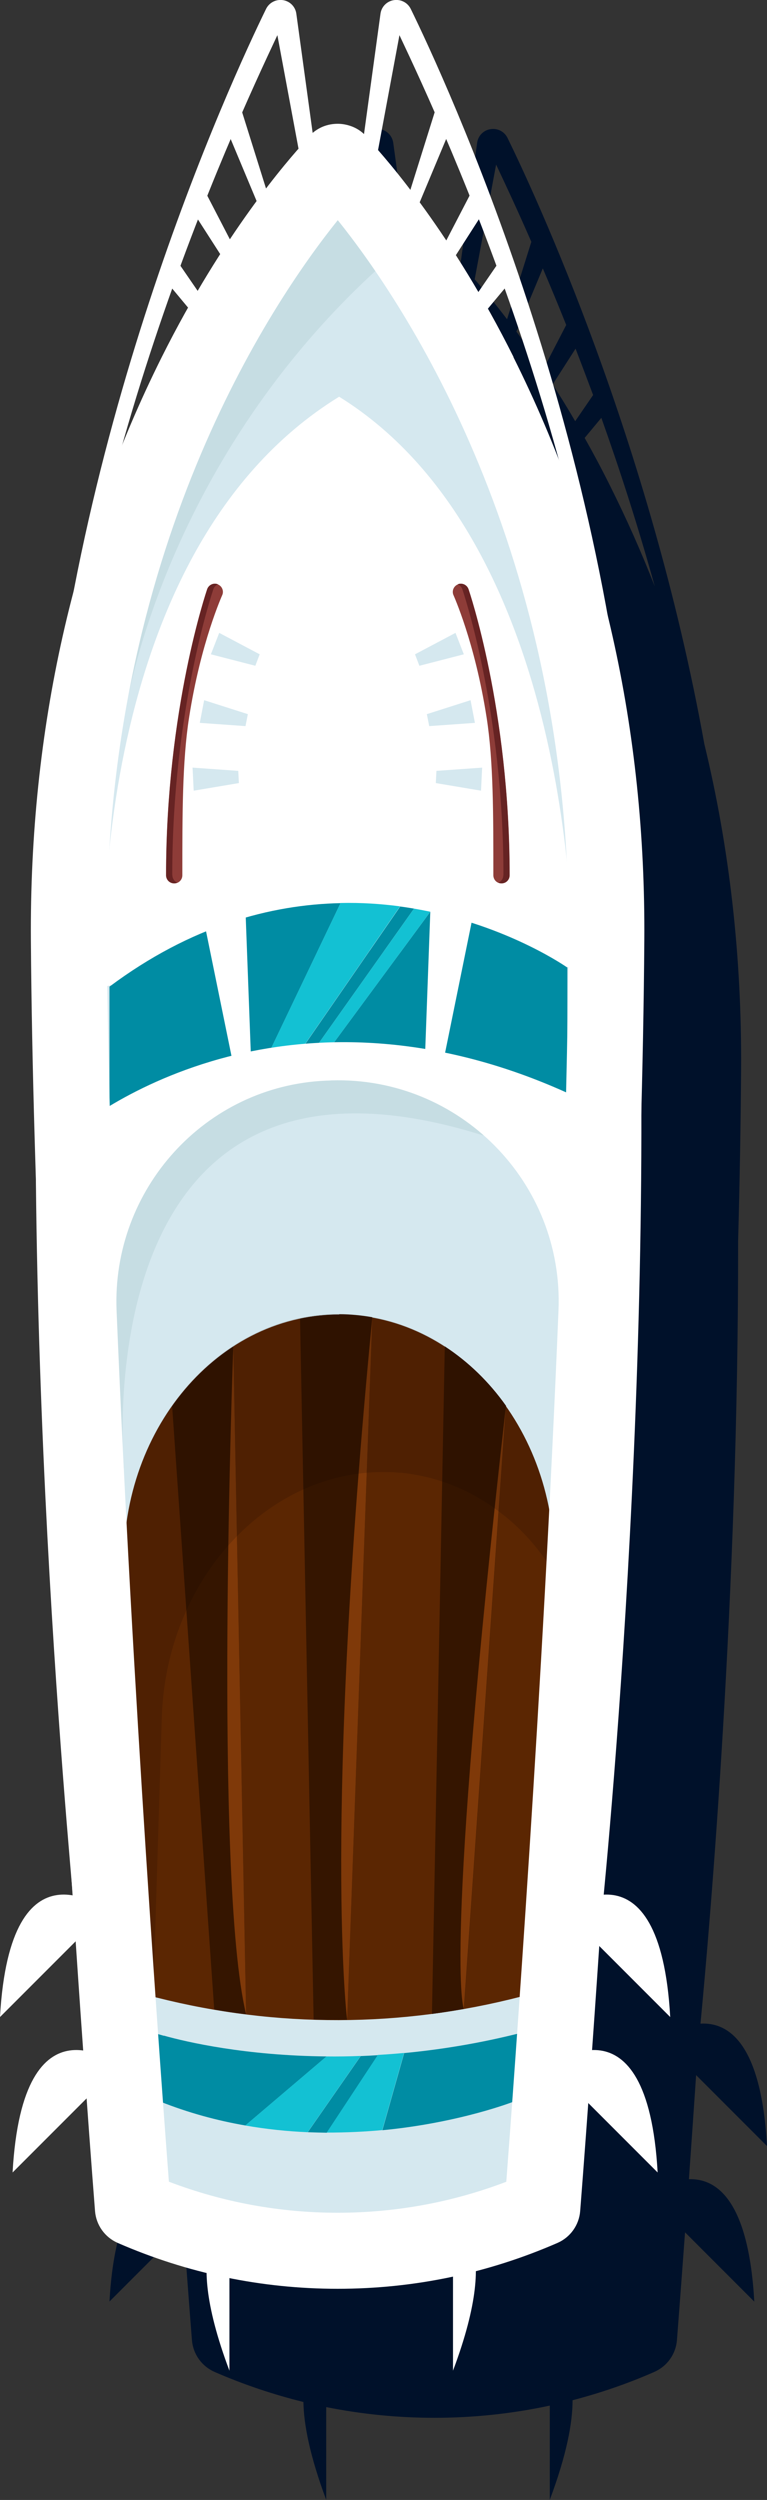 <?xml version="1.0" encoding="UTF-8"?><svg id="_レイヤー_2" xmlns="http://www.w3.org/2000/svg" width="61.58" height="200.55" viewBox="0 0 61.58 200.55"><rect x="0" y="0" width="61.58" height="200.55" fill="#333333" stroke="none"/><defs><style>.cls-1{fill:#008ca3;}.cls-2{fill:#00112a;}.cls-3{fill:#fff;}.cls-4{fill:#7f3909;}.cls-5{fill:#662323;}.cls-6{fill:#8e3c38;}.cls-7{fill:#d5e8ef;}.cls-8{fill:#13c1d3;}.cls-9{fill:#351500;}.cls-10{fill:#5b2602;}.cls-11{fill:#110600;opacity:.15;}.cls-12{fill:#b8d1d8;opacity:.51;}</style></defs><g id="_レイヤー_1-2"><g><path class="cls-2" d="M55.31,174.82c.18-2.5,.37-5.3,.58-8.35l5.69,5.69c-.46-8.29-3.11-9.95-5.34-9.82,.76-7.96,3.06-34.37,3.02-62.74,.13-4.79,.21-9.43,.24-13.82,.06-9.04-.93-17.76-2.95-26.09-4.39-24.37-13.62-44.17-15.8-48.62-.25-.51-.79-.8-1.36-.71-.56,.08-1,.52-1.08,1.08l-1.33,9.67c-.27-.25-.57-.46-.92-.6-.38-.16-.79-.23-1.17-.23-.4,0-.81,.07-1.2,.23-.3,.12-.57,.29-.81,.5l-1.31-9.57c-.09-.56-.52-1-1.08-1.08-.56-.09-1.1,.2-1.35,.71-2.13,4.34-10.96,23.28-15.47,46.81-2.33,8.88-3.48,18.2-3.41,27.9,.04,5.96,.19,12.38,.4,19,.25,26.84,2.41,51.02,2.92,57.07,.01,.18,.02,.37,.04,.55-2.31-.4-5.34,.84-5.84,9.76l6.08-6.08c.22,3.21,.42,6.15,.6,8.77-2.29-.31-5.18,1.08-5.67,9.78l5.94-5.94c.4,5.55,.67,8.9,.68,9.04,.09,1.12,.79,2.1,1.82,2.55,2.32,1.01,4.7,1.81,7.13,2.41,.03,1.78,.5,4.29,1.83,7.85v-7.44c2.85,.57,5.75,.86,8.69,.86,3.14,0,6.24-.33,9.26-.98v7.56c1.37-3.65,1.83-6.2,1.83-7.99,2.23-.58,4.42-1.33,6.56-2.27,1.03-.45,1.73-1.43,1.82-2.55,.01-.14,.26-3.34,.65-8.65l5.56,5.56c-.46-8.18-3.05-9.9-5.25-9.82ZM44.37,30.84l1.84-2.87c.46,1.19,.93,2.44,1.41,3.72l-1.44,2.1c-.61-1.05-1.22-2.04-1.81-2.95Zm-.77-1.18c-.75-1.13-1.47-2.15-2.14-3.06l2.12-5.07c.6,1.4,1.23,2.91,1.88,4.54l-1.86,3.59Zm-17.37-.1l-1.81-3.49c.65-1.63,1.28-3.14,1.88-4.54l2.08,4.97c-.67,.91-1.39,1.93-2.15,3.07Zm-.77,1.19c-.59,.92-1.2,1.91-1.81,2.95l-1.38-2.01c.47-1.29,.94-2.53,1.41-3.72l1.79,2.78Zm23.54,8.26c-.68-1.37-1.37-2.66-2.06-3.88l1.34-1.61c1.47,4.12,2.94,8.66,4.29,13.52-1.07-2.73-2.26-5.41-3.57-8.03Zm-9.17-25.81c.68,1.44,1.67,3.54,2.83,6.2l-1.95,6.21c-1.07-1.4-1.96-2.47-2.6-3.2l1.72-9.2Zm-9.78,0l1.7,9.09c-.63,.71-1.53,1.78-2.62,3.2l-1.91-6.1c1.17-2.66,2.15-4.76,2.83-6.2Zm-8.45,20.33l1.27,1.53c-.7,1.24-1.4,2.56-2.11,3.96-1.16,2.33-2.22,4.7-3.2,7.11,1.27-4.51,2.65-8.74,4.03-12.6Z"/><g><path class="cls-7" d="M48.69,75.41c.28-39.25-20.26-61.04-21.55-62.37v-.06s-.01,.01-.03,.03c-.02-.02-.03-.03-.03-.03v.06c-1.29,1.32-21.83,23.12-21.55,62.37,.29,40.52,5.14,101.72,5.14,101.72h0c10.48,4.57,22.39,4.57,32.87,0h0s4.85-61.2,5.14-101.72Z"/><path class="cls-3" d="M27.22,31.83C6.4,44.66,8.36,79.14,8.36,79.14l18.86-3.09,18.77,1.56s.65-33.76-18.77-45.79Z"/><g><g><path class="cls-1" d="M32.13,72.72l-8.49,12.29c.36-.04,.73-.08,1.1-.12l8.5-12c-.36-.06-.73-.12-1.11-.17Z"/><path class="cls-1" d="M8.79,79.14v11.31s4.61-3.53,12.35-5.04l6.2-12.96c-5.59,.12-12,1.81-18.55,6.7Z"/><path class="cls-1" d="M34.55,73.14l-8.59,11.65c5.55-.34,12.2,.52,19.59,3.92v-11.09s-4.34-3.07-11.01-4.48Z"/><path class="cls-8" d="M27.34,72.44l-6.2,12.96c.8-.16,1.63-.29,2.49-.4l8.49-12.29c-1.51-.2-3.11-.31-4.79-.27Z"/><path class="cls-8" d="M33.24,72.89l-8.5,12c.4-.04,.81-.07,1.22-.1l8.59-11.65c-.43-.09-.86-.17-1.31-.25Z"/></g><g><polygon class="cls-3" points="19.08 87.13 16.21 73.08 19.68 72.26 20.22 86.7 19.08 87.13"/><polygon class="cls-3" points="35.19 87.13 38.05 73.08 34.58 72.26 34.05 86.7 35.19 87.13"/></g></g><g><g><path class="cls-6" d="M13.98,70.87c-.36,0-.65-.29-.65-.65,0-13.33,3.27-22.85,3.3-22.95,.12-.34,.49-.52,.83-.4,.34,.12,.52,.49,.4,.83-.02,.06-1.74,3.81-2.68,9.87-.55,3.52-.54,7.83-.54,12.65,0,.36-.29,.65-.65,.65Z"/><path class="cls-5" d="M13.83,70.22c0-13.33,3.27-22.85,3.3-22.95,.06-.18,.2-.32,.37-.39-.01,0-.02-.01-.03-.02-.34-.12-.71,.06-.83,.4-.03,.09-3.3,9.61-3.3,22.95,0,.36,.29,.65,.65,.65,.09,0,.17-.02,.25-.05-.24-.1-.4-.33-.4-.6Z"/></g><g><path class="cls-6" d="M40.27,70.87c.36,0,.65-.29,.65-.65,0-13.33-3.27-22.85-3.3-22.95-.12-.34-.49-.52-.83-.4-.34,.12-.52,.49-.4,.83,.02,.06,1.74,3.81,2.68,9.87,.55,3.52,.54,7.83,.54,12.65,0,.36,.29,.65,.65,.65Z"/><path class="cls-5" d="M40.42,70.22c0-13.33-3.27-22.85-3.3-22.95-.06-.18-.2-.32-.37-.39,.01,0,.02-.01,.03-.02,.34-.12,.71,.06,.83,.4,.03,.09,3.3,9.61,3.3,22.95,0,.36-.29,.65-.65,.65-.09,0-.17-.02-.25-.05,.24-.1,.4-.33,.4-.6Z"/></g></g><g><path class="cls-3" d="M18.42,178.11s-4.13,1.09,0,12.07v-12.07Z"/><path class="cls-3" d="M36.37,178.11s4.13,1.09,0,12.07v-12.07Z"/></g><g><g><path class="cls-3" d="M9.55,165.74s-7.71-6.17-8.54,8.54l8.54-8.54Z"/><path class="cls-3" d="M8.54,153.27s-7.71-6.17-8.54,8.54l8.54-8.54Z"/></g><g><path class="cls-3" d="M44.26,165.74s7.71-6.17,8.54,8.54l-8.54-8.54Z"/><path class="cls-3" d="M45.27,153.27s7.71-6.17,8.54,8.54l-8.54-8.54Z"/></g></g><g><polygon class="cls-7" points="20.5 53.41 16.93 52.49 17.6 50.77 20.85 52.49 20.5 53.41"/><polygon class="cls-7" points="19.13 61.84 15.46 61.58 15.55 63.43 19.18 62.82 19.13 61.84"/><polygon class="cls-7" points="19.71 58.25 16.04 57.99 16.39 56.17 19.9 57.29 19.71 58.25"/></g><g><polygon class="cls-7" points="33.67 53.41 37.24 52.49 36.57 50.77 33.32 52.49 33.67 53.41"/><polygon class="cls-7" points="35.04 61.84 38.71 61.58 38.62 63.43 34.99 62.82 35.04 61.84"/><polygon class="cls-7" points="34.46 58.25 38.13 57.99 37.78 56.17 34.27 57.29 34.46 58.25"/></g><g><path class="cls-3" d="M5.89,152.89c.36,2.06-4.62-44.31-2.51-85.14C5.05,35.5,18.65,6.26,21.36,.72c.25-.51,.79-.79,1.35-.71,.56,.08,1,.52,1.08,1.08l1.66,12.11-1.08,.89-2.1-11.27C18.56,10.7,5.69,38.41,4.15,68.26c-2.1,40.69,3.07,81.97,3.11,82.39l-1.37,2.24Z"/><polygon class="cls-3" points="19.11 7.95 22.04 17.3 21.39 18.01 18.05 10.03 19.11 7.95"/><polygon class="cls-3" points="16.02 14.5 20.53 23.2 20.01 24.01 15.33 16.73 16.02 14.5"/><polygon class="cls-3" points="13.86 20.41 19.41 28.49 19 29.36 13.46 22.71 13.86 20.41"/></g><g><path class="cls-3" d="M48.23,154.43c.04-.42,4.84-45.85,2.73-86.68C49.29,35.5,35.69,6.26,32.98,.72c-.25-.51-.79-.79-1.35-.71-.56,.08-1,.52-1.08,1.08l-1.66,12.11,1.08,.89,2.1-11.27c3.72,7.87,16.58,35.58,18.13,65.43,2.1,40.69-3.07,81.97-3.11,82.39l1.15,3.78Z"/><polygon class="cls-3" points="35.23 7.95 32.3 17.3 32.95 18.01 36.29 10.03 35.23 7.95"/><polygon class="cls-3" points="38.32 14.5 33.8 23.2 34.33 24.01 39 16.73 38.32 14.5"/><polygon class="cls-3" points="40.48 20.41 34.93 28.49 35.34 29.36 40.88 22.71 40.48 20.41"/></g><g><g><path class="cls-10" d="M12.26,160.17l-2.27-33.28c-.79-11.56,7.15-21.43,17.22-21.43h0c10.15,0,18.12,10.03,17.21,21.67l-2.59,33.04h0c-9.62,2.49-19.61,2.52-29.24,.08l-.33-.08Z"/><g><path class="cls-9" d="M13.82,112.82l3.38,48.39c.85,.15,1.71,.28,2.56,.38l-1.03-53.57c-1.89,1.23-3.55,2.87-4.91,4.79Z"/><path class="cls-9" d="M35.71,108.01l-1.03,53.55c.86-.11,1.71-.25,2.57-.4l3.38-48.38c-1.36-1.92-3.03-3.54-4.92-4.77Z"/><path class="cls-9" d="M27.24,105.45h0c-1.08,0-2.13,.12-3.15,.33l1.09,56.23c.9,.03,1.8,.03,2.69,.02l2.02-56.36c-.86-.15-1.75-.24-2.65-.24Z"/></g><path class="cls-4" d="M18.73,108.03s-1.6,42.68,1.03,53.57l-1.03-53.57Z"/><path class="cls-4" d="M29.89,105.69l-2.02,56.36s-1.94-15.55,2.02-56.36Z"/><path class="cls-4" d="M40.62,112.78l-3.38,48.38s-1.69-3.74,3.38-48.38Z"/></g><path class="cls-11" d="M12.3,160.18l.69-22.39c.34-10.95,8.3-19.63,17.64-19.7,.05,0,.1,0,.14,0,.21,0,.42,0,.64,.01,.23,0,.47,.03,.7,.05,.04,0,.09,0,.13,0h0s0,0,0,0c0,0,0,0,0,0h0c.28,.03,.55,.06,.83,.11,.08,.01,.16,.03,.24,.04,.2,.04,.4,.07,.6,.12,.08,.02,.17,.04,.25,.05,.23,.05,.47,.11,.7,.18h0c2.05,.58,3.92,1.57,5.56,2.89h0c.05,.03,.1,.08,.16,.12,.02,.01,.03,.03,.05,.04,.22,.18,.44,.37,.65,.56,.01,0,.02,.02,.03,.03,1.21,1.11,2.26,2.41,3.16,3.85,.19-5.04-1.29-9.72-3.86-13.36v-.02c-1.12-1.59-2.46-2.97-3.96-4.09-.01,0-.02-.02-.03-.03-.23-.17-.46-.34-.7-.5-.02-.01-.04-.02-.05-.04-.06-.04-.11-.08-.17-.12h0c-1.77-1.14-3.73-1.95-5.82-2.32h0c-.24-.04-.47-.08-.71-.11-.09-.01-.17-.02-.26-.03-.2-.02-.4-.04-.61-.06-.08,0-.16-.01-.24-.02-.28-.02-.55-.03-.83-.03h-.01s-.08,0-.13,0c-.24,0-.47,0-.7,.02-.21,.01-.43,.03-.64,.05-.05,0-.09,0-.14,.01-9.29,.98-16.36,10.41-15.61,21.34l2.27,33.28h.04Z"/></g><g><path class="cls-1" d="M13.14,163.31c-.57-.16-.86-.26-.86-.26l.55,5.53c2.31,.92,4.62,1.54,6.87,1.93l6.52-5.54c-6.51-.06-11.22-1.15-13.07-1.67Z"/><path class="cls-1" d="M28.97,164.93l-4.26,6.12c.52,.02,1.03,.03,1.53,.04l4.1-6.22c-.46,.03-.92,.05-1.36,.07Z"/><path class="cls-1" d="M41.94,163.05c-3.35,.86-6.54,1.37-9.49,1.65l-1.75,6.19c6.25-.6,10.58-2.31,10.58-2.31l.66-5.53Z"/><path class="cls-8" d="M26.21,164.97l-6.52,5.54c1.71,.3,3.39,.47,5.01,.54l4.26-6.12c-.95,.04-1.87,.05-2.75,.04Z"/><path class="cls-8" d="M30.33,164.86l-4.1,6.22c1.57,0,3.06-.07,4.46-.2l1.75-6.19c-.72,.07-1.42,.12-2.11,.16Z"/></g><path class="cls-12" d="M9.95,117.78s-3.49-36.88,28.89-26.68c0,0-8.03-9.74-22.63-2.38-14.6,7.36-6.27,29.07-6.27,29.07Z"/><path class="cls-12" d="M10.04,57.21s2.79-19.56,20.09-35.46l-2.98-5.88S9.19,38.8,10.04,57.21Z"/><path class="cls-3" d="M41.23,28.64c-4.92-9.85-10.1-15.78-11.56-17.36-.33-.49-.8-.89-1.38-1.12-.38-.15-.79-.23-1.17-.23-.4,0-.81,.07-1.2,.23-.57,.24-1.04,.63-1.37,1.12-1.46,1.58-6.63,7.51-11.56,17.36C5.9,42.83,2.36,58.57,2.48,75.44c.29,40.17,5.1,101.33,5.15,101.94,.09,1.12,.79,2.1,1.82,2.55,5.6,2.44,11.54,3.68,17.66,3.68s12.05-1.24,17.65-3.68c1.03-.45,1.73-1.43,1.82-2.55,.05-.61,4.87-61.77,5.15-101.94,.12-16.87-3.42-32.61-10.51-46.79Zm-14.12-10.99c5.37,6.69,18.76,26.53,18.54,57.73-.03,3.91-.1,8.01-.2,12.25-11.73-5.28-21.49-4.43-27.75-2.7-3.9,1.08-6.91,2.6-8.89,3.79-.12-4.62-.2-9.09-.23-13.33-.22-31.21,13.17-51.05,18.54-57.73Zm13.55,157.37c-4.33,1.65-8.88,2.49-13.55,2.49s-9.21-.84-13.55-2.49c-.6-7.88-2.94-39.41-4.2-69.87-.4-9.73,7.1-18.05,16.83-18.46,.14,0,.29-.01,.43-.02,10.27-.3,18.65,8.19,18.22,18.46-1.25,30.46-3.59,62-4.19,69.88Z"/></g></g></g></svg>